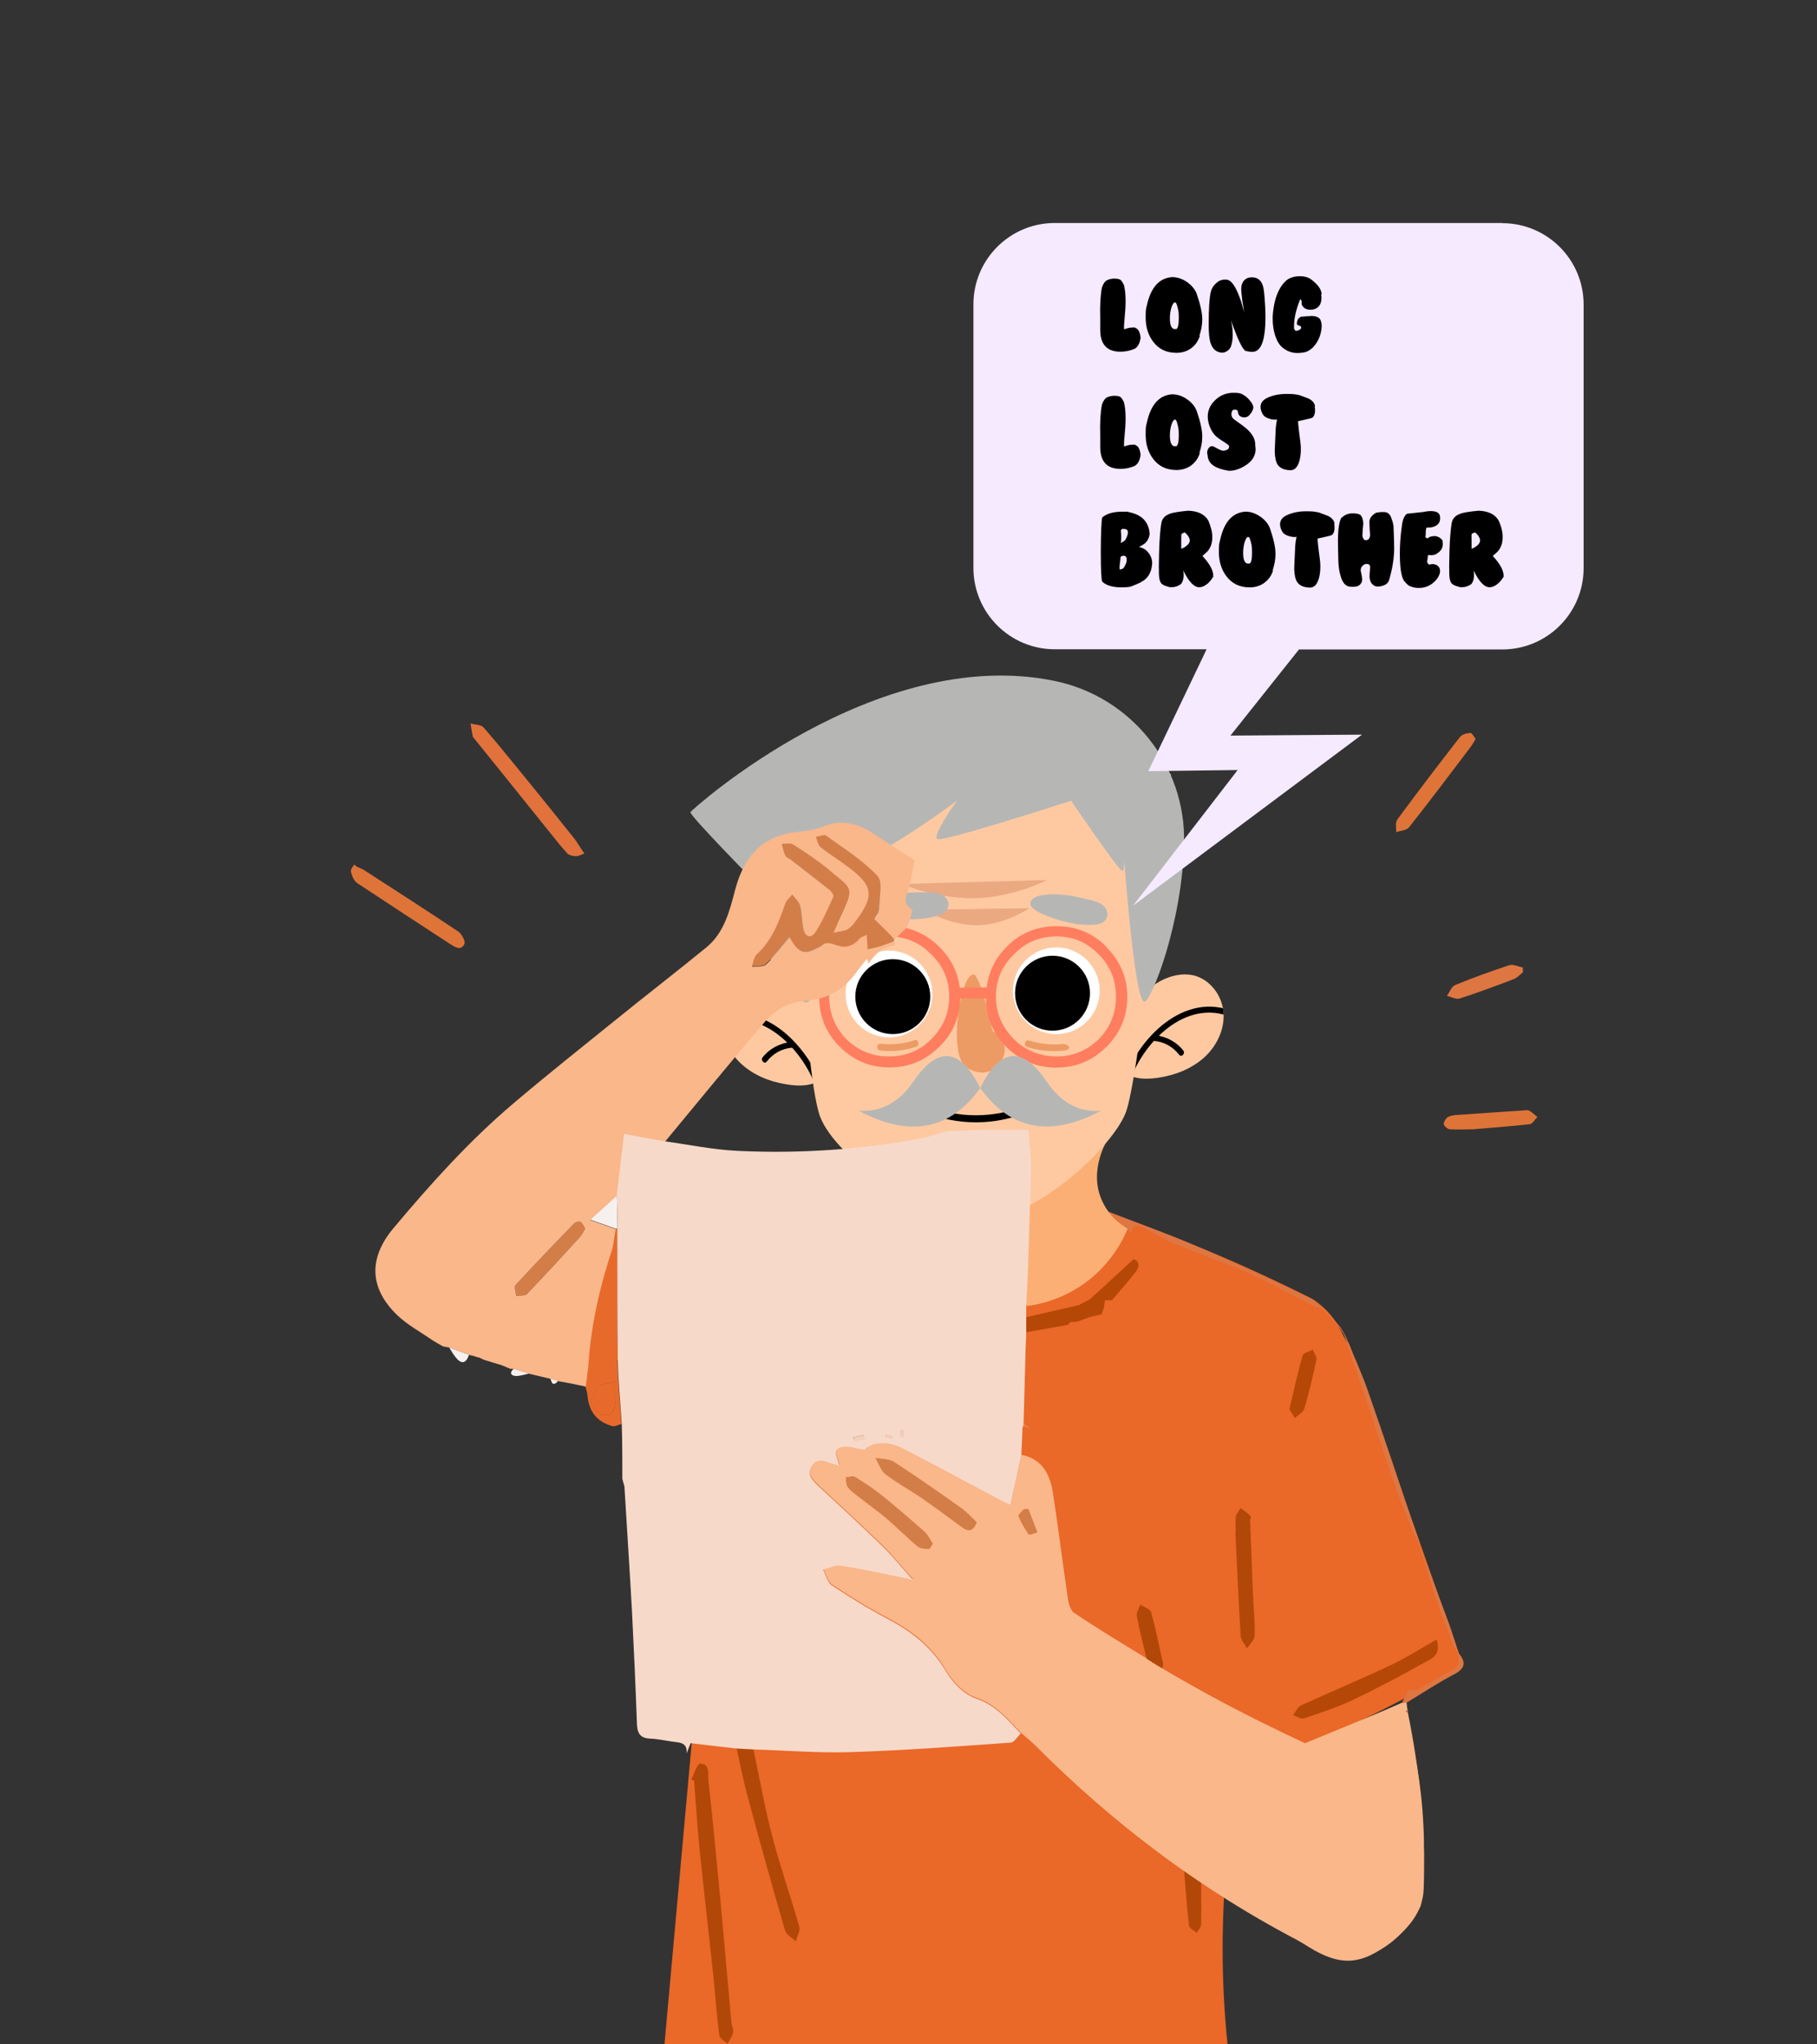 <?xml version="1.0" encoding="UTF-8"?>
<svg id="Layer_1" xmlns="http://www.w3.org/2000/svg" version="1.1" xmlns:xlink="http://www.w3.org/1999/xlink" viewBox="0 0 960 1080">
  <rect x="0" y="0" width="960" height="1080" fill="#333333" stroke="none"/>
  <!-- Generator: Adobe Illustrator 29.6.1, SVG Export Plug-In . SVG Version: 2.1.1 Build 9)  -->
  <defs>
    <style>
      .st0 {
        fill: #ea6828;
      }

      .st1 {
        fill: #fcaf74;
      }

      .st2 {
        fill: #dc692e;
      }

      .st3 {
        fill: #dea57d;
      }

      .st4 {
        opacity: .6;
      }

      .st5 {
        fill: #b54807;
      }

      .st6 {
        fill: #fff;
      }

      .st7 {
        fill: #f5eaff;
      }

      .st8 {
        fill: #fcae73;
      }

      .st9 {
        fill: none;
      }

      .st10 {
        fill: #e2a57a;
      }

      .st11 {
        clip-path: url(#clippath-1);
      }

      .st12 {
        fill: #de946c;
      }

      .st12, .st13, .st14 {
        fill-rule: evenodd;
      }

      .st15, .st13 {
        fill: #b6b7b4;
      }

      .st16 {
        isolation: isolate;
      }

      .st17 {
        fill: #fec9a1;
      }

      .st18 {
        clip-path: url(#clippath-3);
      }

      .st19 {
        fill: #d37e48;
      }

      .st20 {
        fill: #f7d9c9;
      }

      .st21 {
        fill: #de7642;
      }

      .st22 {
        fill: #e1723c;
      }

      .st23 {
        fill: #f9b78a;
      }

      .st24 {
        fill: #edd2c1;
      }

      .st25 {
        fill: #df7439;
      }

      .st26 {
        clip-path: url(#clippath-2);
      }

      .st27 {
        fill: #e86a2b;
      }

      .st28 {
        fill: #e2a578;
      }

      .st29 {
        fill: #f6f1ee;
      }

      .st30 {
        fill: #b24808;
      }

      .st31 {
        clip-path: url(#clippath);
      }

      .st32 {
        fill: #ef7e46;
      }

      .st33 {
        fill: #ed9b64;
      }

      .st14 {
        fill: #ff7e5f;
      }
    </style>
    <clipPath id="clippath">
      <path class="st9" d="M429.3,533.4c-4.3-4.3-8.9-8.5-14.2-11.5-5.4-2.9-11.7-4.4-17.7-3-8.6,2.1-14.9,10.5-15.7,19.3-.8,8.8,3.3,17.6,9.8,23.7,6.5,6,15,9.5,23.8,10.9,4.8.8,9.8,1.1,14.4-.4,4.6-1.4,8.9-4.7,10.5-9.3l-10.9-29.7h0Z"/>
    </clipPath>
    <clipPath id="clippath-1">
      <path class="st9" d="M598.8,529.8c4.3-4.3,8.9-8.5,14.2-11.5,5.4-2.9,11.7-4.4,17.7-3,8.6,2.1,14.9,10.5,15.7,19.3s-3.3,17.6-9.8,23.7c-6.5,6-15,9.5-23.8,10.9-4.8.8-9.8,1.1-14.4-.4-4.6-1.4-8.9-4.7-10.5-9.3l10.9-29.7h0Z"/>
    </clipPath>
    <clipPath id="clippath-2">
      <circle class="st9" cx="469.7" cy="525.1" r="22.9"/>
    </clipPath>
    <clipPath id="clippath-3">
      <circle class="st9" cx="558.1" cy="523.4" r="22.9"/>
    </clipPath>
  </defs>
  <path class="st0" d="M690,921.6c13.6-5.5,28.2-12.1,43.3-19.8,14.4-7.4,27.6-14.9,39.6-22.3-33.4-95.2-60.2-171.1-60.7-170.9,0,0,.2,1.1,0,1.2-.6.2-3.1-6.3-6.2-11.1-2.3-3.6-6-8.1-12.4-12.4-20.1-10.1-41.9-20.2-65.6-29.7-14.9-6-29.4-11.3-43.3-16.1-59.4,6.6-118.9,13.2-178.3,19.8-13.6,86.7-27.2,173.4-40.9,260.1-5,54.9-9.9,109.8-14.9,164.7h298.5c-3.3-29.4-4.7-65.3-.6-105.9,2.5-24.3,6.5-46.2,11.1-65.6,10.1,2.7,20.2,5.4,30.3,8h.1Z"/>
  <path class="st23" d="M647.7,1001.6c-4.3-3-8.7-6-13-9-3-2.3-6.1-4.5-9.1-6.8-12.5-9.6-25.2-18.8-37.4-28.8-16.5-13.6-32.6-27.7-48.8-41.6-7-7.2-13-15-23.6-18.5-6.3-2.1-12.4-8.4-15.9-14.4-7.4-12.6-17.8-20.8-30.3-27.4-10.3-5.4-20.2-11.5-29.9-17.9-2.4-1.6-3.2-5.5-4.7-8.4,3.1-.8,6.4-2.6,9.4-2.1,11.1,1.7,22.1,4.2,33.1,6.4,1,.2,2,.5,5,1.2-6.3-6.9-11-12.8-16.4-18.1-10.9-10.6-22.1-20.8-33.2-31.2-3.1-2.9-6.5-6-4.1-10.5,2.6-4.9,7-2.9,11-1.7,1,.3,2,.6,3.6,1.1-.2-3.8-4.4-8.7,1.7-9.9,3.5-.7,7.5.9,11.7,1.5,4-4.1,12.2-4.9,20.2-.8,18,9.3,35.9,19,53.8,28.5,1.1.6,2.3.9,3.2,1.3,1.9-8.9,3.8-17.5,5.7-26,10.9,2.2,15.1,10.4,16.6,20.1,2.9,18.8,5.2,37.7,8,56.5.4,2.6,1.6,6,3.5,7.3,12.5,8.2,25.3,15.9,38,23.7,2.6,1.8,5.3,3.5,7.9,5.3,7.3,4.3,14.5,8.6,21.8,12.7,10.3,5.7,20.7,11.3,31.1,16.8,6.3,3.3,12.7,6.6,19.2,9.5,1.8.8,4.4,1.3,6.1.6,16.3-7,32.4-14.2,48.6-21.4.9,0,1.8-.3,2.6-.4.2,1.5.4,3,.6,4.5-.4.2-.7.3-1.1.5.4,0,.8.3,1.2.4,6.3,30.8,9.5,61.8,8.4,93.2-.4,12.2-8,20.8-17,27.9-15.8,12.6-27,13.3-44,2.7-13.5-8.3-26.6-17.1-40-25.6-1.1-.7-2.4-1-3.6-1.4v.2h0ZM516,804.2c-2.6-2.4-5.1-5.4-8.2-7.5-11.7-8.3-23.4-16.5-35.4-24.3-2.6-1.7-6.5-1.5-9.8-2.2,1.7,2.9,2.8,6.7,5.3,8.6,6,4.6,12.7,8.2,19,12.5,7.3,5,14.4,10.4,21.6,15.6,3,2.2,5.6,2.3,7.5-2.7h0ZM492.8,815.5c-1.5-2.2-2.6-4.7-4.4-6.3-7.4-6.6-15-13.1-22.8-19.4-4.4-3.5-9.1-6.6-13.9-9.5-1.1-.7-3.2,0-4.8.2.3,1.6.1,3.5.9,4.8,1,1.6,2.7,2.9,4.2,4.1,5.4,4.3,11.1,8.3,16.4,12.7,5.6,4.8,10.8,10.1,16.4,14.8,1.4,1.2,3.9,1.3,5.9,1.4.5,0,1.2-1.5,2.1-2.8h0ZM702,926.4c-2.1.9-3.8,1.3-5,2.3-.5.5-.3,2.9.4,3.4,7.2,4.6,14.5,9,21.9,13.2.7.4,2.8-.9,3.6-1.9.5-.7.2-2.9-.5-3.4-6.7-4.6-13.5-9.1-20.4-13.6ZM543.4,797.3h-2.5c-1,1.3-3,2.9-2.8,3.6,1.4,3.4,3.3,6.7,5.4,9.7.3.5,2.9-.7,4.4-1.1-1.6-4.1-3.1-8.2-4.7-12.2h.2,0Z"/>
  <path class="st22" d="M308.8,450.9c-1.5.5-2.9,1.4-4.4,1.4s-3.6-.4-4.6-1.4c-3.1-3.3-5.9-6.9-8.8-10.5-13.3-16.6-26.7-33.2-40-49.7-.4-.5-1-1-1.2-1.6-.5-2.3-.8-4.6-1.2-6.9,2.4.7,5.6.6,6.9,2.1,7.7,8.8,15,18,22.4,27,8.5,10.4,16.9,20.9,25.3,31.4,1.5,1.8,2.6,3.9,5.4,8l.2.2Z"/>
  <path class="st25" d="M188.9,458c1.4.6,2.8,1.2,4,2,16.4,10.6,32.9,21.2,49.2,32.1,1.8,1.2,3.9,5.1,3.3,6.5-1.8,3.9-4.9,1.8-7.6.1-16.4-10.7-32.8-21.4-49.1-32.2-1.6-1.1-2.7-3.6-3.2-5.6s1-2.8,1.6-4.2c.6.5,1.2,1,1.8,1.4h0Z"/>
  <path class="st25" d="M779.6,390.4c-1,1.7-1.7,3-2.6,4.2-10.8,14.2-21.5,28.5-32.5,42.4-1.3,1.7-4.5,1.8-6.8,2.6,0-2.3-.6-5.2.6-6.7,10.8-14.7,21.9-29.2,33.1-43.6,1.1-1.4,3.6-2,5.5-2.1.8,0,1.8,2,2.8,3.2h0Z"/>
  <path class="st25" d="M778.3,596.6c-3.8,0-8,.2-12.1,0-1.3,0-3.3-1.7-3.4-2.8,0-1.2,1.2-3.2,2.4-3.8,1.9-.9,4.2-1,6.3-1.1,10.8-.8,21.6-1.5,32.4-2.2,1.3,0,2.8-.5,3.9,0,1.7.8,3,2.3,4.5,3.4-1.4,1.3-2.6,3.6-4.1,3.8-9.9,1.1-19.8,1.8-30.1,2.7h.2,0Z"/>
  <path class="st21" d="M597.9,651.5c-4.3-3.9-8.6-7.7-12.9-11.6,15.3,5.9,30.8,11.4,45.9,17.9,20.5,8.8,40.6,18.3,60.8,27.7,2.3,1,4,3.2,6,4.8,0,.2-.3.3-.4.5-1.1-.2-2.2-.2-3.2-.7-11.2-5.7-22.1-12-33.6-17.1-12.7-5.7-26-10.1-38.9-15.5-5.8-2.4-11.2-5.8-16.9-8.6-3-1.5-6.4-3.3-6.7,2.6h0Z"/>
  <path class="st21" d="M804.7,513.6c-1.6,1.2-3,2.9-4.8,3.6-9.5,3.6-19,7.2-28.7,10.3-1.9.6-4.5-.9-6.7-1.4,1.4-2,2.4-4.9,4.3-5.7,9.4-3.9,18.9-7.3,28.6-10.5,2-.7,4.8.8,7.2,1.2v2.4h.1Z"/>
  <path class="st21" d="M710.5,704.9c4,9.7,8.5,19.3,12,29.2,9.1,25.9,17.7,52,26.5,78.1.4,1.2.5,2.5.8,3.8l-.3.2c-3.8-9.4-8-18.8-11.4-28.3-5.3-14.9-10-29.9-15.1-44.9-4.2-12.6-8.5-25.2-12.8-37.9l.3-.2h0Z"/>
  <path class="st21" d="M749.8,816c5.2,13.7,10.4,27.3,15.5,41,2,5.4,3.6,11,5.5,16.5,0,0-.4.2-.3.2-1-1.8-2.3-3.6-3-5.5-2.8-7.2-5.6-14.3-8.1-21.6-3.4-10.1-6.6-20.2-9.8-30.4l.3-.2h-.1Z"/>
  <path class="st21" d="M743.2,899.4c-.9,0-1.8.3-2.6.4,1.2-2.4,2.5-4.9,3.5-7,2-.2,4.2.2,5.7-.6,5.5-2.9,10.6-6.5,16.2-9.2,4.3-2.1,5.4-5,4.4-9.3l.4-.2c3.9,4.7,3.3,8-2.5,11-8.6,4.5-16.7,9.9-25,14.9h-.1Z"/>
  <path class="st29" d="M237.3,711.8c3.5,1.3,7,2.6,10.5,3.9-1.6,4.7-4,5.2-7.1,1.3-1.3-1.6-2.3-3.4-3.4-5.2Z"/>
  <path class="st21" d="M700.1,691.8c2.6,3,5.3,6.1,7.9,9.1l-.4.3c-2.6-3-5.3-6-7.9-9l.3-.4h.1Z"/>
  <path class="st29" d="M271.4,723.1c2.7.8,5.5,1.7,8.2,2.5-2.3.5-4.6,1.3-6.9,1.3s-4-1.4-1.3-3.8h0Z"/>
  <path class="st29" d="M228.1,707.8c1.9,1.1,3.8,2.3,5.8,3.4-1.9-1.1-3.8-2.3-5.8-3.4Z"/>
  <path class="st29" d="M290.9,728.3c1.3.4,2.7.8,4,1.2-2.2,2.6-3.4,1.9-4-1.2Z"/>
  <path class="st29" d="M328.8,780.8c.4,1.3.8,2.7,1.1,4-.4-1.3-.8-2.7-1.1-4Z"/>
  <path class="st21" d="M708,700.9c.8,1.3,1.7,2.7,2.5,4l-.3.2c-.9-1.3-1.7-2.6-2.6-4l.4-.3h0Z"/>
  <path class="st29" d="M264.7,721.1c1.5.6,3,1.2,4.6,1.9-1.5-.6-3-1.2-4.6-1.9Z"/>
  <path class="st29" d="M252.9,717.1c.9.4,1.7.8,2.6,1.2-.9-.4-1.7-.8-2.6-1.2Z"/>
  <path class="st21" d="M697.7,690.2c.8.5,1.6,1.1,2.3,1.6l-.3.4c-.8-.5-1.6-1-2.4-1.5,0-.2.3-.4.4-.5Z"/>
  <path class="st21" d="M743.9,904.7c-.4,0-.8-.3-1.2-.4.4-.2.7-.3,1.1-.5.2.3.2.5,0,.8h.1Z"/>
  <path class="st29" d="M250.6,716.3c.3,0,.7.3,1,.4-.4,0-.7-.2-1-.4Z"/>
  <path class="st3" d="M450.3,732.5h-9.1c-3.1.4-6.1.8-9.2,1.2h-2.6c-1.3,0-2.6,0-3.9.2h-37.9c-13.2-.9-26.4-1.8-39.5-2.6-2.8-.2-5.9-.6-4.6-4.2.6-1.7,3.8-3.5,5.7-3.5,21.7.7,43.3,3,65,2.6,23.5-.5,46.9-3.4,70.3-5.2,1.7,0,3.5-.2,5.2-.2.8,7.3,6.7,4.4,10.7,5.3-13.1,1.8-26.2,3.5-39.3,5.3-3.5.4-7.1.8-10.6,1.2h-.2Z"/>
  <path class="st10" d="M387.5,691.1c-9.7-1-20.3-2.1-30.8-3.3-1.5-.2-3.3-.4-4.3-1.3-1.2-1.1-1.7-3.1-2.5-4.6,1.4-.7,2.8-2.1,4.2-2,7.1.4,14.3.8,21.3,1.8,22,3.1,43.7-.6,65.4-3.4,9-1.2,17.9-3.2,26.9-4.3,1.8-.2,3.9,1.5,5.9,2.3-1.3,1.5-2.5,4.2-4.1,4.5-13.2,2.6-26.3,5.2-39.6,6.9-13.8,1.7-27.6,2.3-42.4,3.5h0Z"/>
  <path class="st28" d="M434.3,700.9c16.5-2,33-4.2,49.6-5.8,11.2-1.1,22.5-1.4,33.7-1.5,1.5,0,3.1,2.6,4.7,3.9-1.6,1.2-3.1,3.3-4.8,3.5-24.5,2.3-49,4.6-73.6,6.4-7.8.6-15.7.4-23.4,0-2.2-.2-4.3-2.7-6.5-4.1,2.2-1.1,4.3-3,6.6-3.3,4.5-.5,9.1-.2,13.7-.2,0,.4,0,.8.1,1.2h-.1Z"/>
  <path class="st30" d="M398,923.8c3.3,15.4,6,31,10,46.2,4.2,16.1,9.7,31.8,14.3,47.8.6,2.2-1.2,5.2-1.8,7.8-1.9-1.9-5-3.4-5.7-5.7-6.8-23.3-13.3-46.7-19.6-70.1-2.4-8.8-4.1-17.7-6.1-26.5,3,.2,6,.3,9,.5h0Z"/>
  <path class="st10" d="M394.9,669.1c-15.3-1.6-30.6-3.2-45.8-4.8-.8,0-1.9-.2-2.4-.8-1.6-1.6-3.1-3.4-4.6-5.1,2.1-.9,4.3-2.8,6.3-2.6,10.1.9,20.1,2.7,30.3,3.5,10.4.8,20.8.7,31.2,1.4,1.7,0,3.3,1.9,5,2.9-1.4,1.4-2.7,3.9-4.3,4.1-5.2.5-10.4.2-15.6.2v1.2h-.1Z"/>
  <path class="st20" d="M387.6,733.8h32.7c-.4,4.3-.9,8.6-1.3,12.8h0c-.4.9-.7,1.8-1.1,2.6,2.5.9,5.1,1.7,7.6,2.6.2,1.4.4,2.9.5,4.3.7-.3,1.3-.6,2-1-.8-1.1-1.7-2.2-2.5-3.3-.5-1.2-.9-2.4-1.6-4.2,2.2.6,3.8,1,5.5,1.5v-11.7h0c.4,4.2,1.3,8.4,1.2,12.6,0,4.6,0,8.7,7.1,9.1-18.2,6.7-32.1-2-33-19.7-.3-5-2.7-5.5-6.3-4-5.1,2.1-10,4.5-15,6.9-.5-.4-1-.8-1.6-1.3,1.9-2.5,3.8-4.9,5.7-7.4h0v.2Z"/>
  <path class="st10" d="M371.2,708.1c-8.2-.6-16.4-1-24.6-2-1.7-.2-3.2-2.5-4.7-3.9,1.7-1.3,3.3-3.6,4.9-3.6,6.7,0,13.4,1.1,20,1.4,6,.3,12,0,18,0s3.8-.6,5.1,0c1.3.8,2.5,2.8,2.7,4.4,0,.9-2,2.8-3.2,2.9-6.1.3-12.2,0-18.2,0v.5h0v.3Z"/>
  <path class="st3" d="M476.7,750.4c-.7-4.8.5-7.5,6.3-7.9,10.5-.7,20.9-2.4,31.3-3.7,1.3,0,2.6.3,3.8.4,2.2,3.5,1.1,6.1-2.6,6.9-4.8,1.1-9.7,1.5-14.6,2.1-4.9.7-9.8,1.2-14.7,2-.5,0-.8,1.9-.6,1.3-2.9-.3-5.4-.6-7.9-.9-.4,0-.7,0-1.1-.2h.1Z"/>
  <path class="st20" d="M450.3,732.5c3.5-.4,7.1-.8,10.6-1.2,8.2,2.7,11,15,3.8,23.9,0-4.9.2-9.9-.1-14.8-.1-1.8-1.5-3.5-2.3-5.2-.9,1.8-2.5,3.5-2.7,5.4-.4,3.4.6,7.2-.4,10.3-.7,2.3-3.8,3.9-5.8,5.8-1-1.8-2.8-3.6-2.9-5.4-.4-6.3-.2-12.6-.2-18.9h0Z"/>
  <path class="st19" d="M544.8,613.6c8.5-2.3,16.9-4.7,25.4-6.7,2-.5,4.4.5,6.7.9-1,1.8-1.6,4.4-3.2,5.3-8.9,5.4-18.6,7.8-29,8.1v-7.6h0Z"/>
  <path class="st10" d="M511.5,666.6c4.4,1.3,10.6-1.9,10.4,4.7-.2,5.8-6,3-9.5,3.6-5.3.8-10.7,1.5-16,1.8-1.7,0-3.5-1.2-5.3-1.8,1.1-1.7,2-4.6,3.5-5,5.8-1.5,11.8-2.3,16.9-3.2h0Z"/>
  <path class="st28" d="M500.3,726c-4-.9-9.8,2-10.7-5.3,7-1.2,14-2.8,21.1-3.5,2-.2,4.2,1.7,6.3,2.7-1.6,1.6-2.8,3.9-4.7,4.7-2.5,1-5.5.9-8.2,1.3h-3.8Z"/>
  <path class="st24" d="M518.2,739.1c-1.3,0-2.5-.3-3.8-.4,0-8.8,4.4-14.5,10.9-14.1,1.6,0,3.1,1.4,4.6,2.2-1.3,1.1-2.5,2.2-3.9,3.1-.8.6-1.8,1-2.5,2.4,2.6-.4,5.3-.8,7.9-1.3h0c-.4.5-.7,1.5-1.1,1.5-5.4.9-7.4,4.1-7.2,9.4,0,1.6-1,3.2-2,6.4v-16.5c-1.5,3.6-2.2,5.4-2.9,7.2h0Z"/>
  <path class="st29" d="M326.1,649h-1.1c-4-1.4-7.9-2.8-13.5-4.8,5.6-5.1,10-9,14.4-13,.1,3.6.3,7.2.3,10.8s0,4.7-.1,7h0Z"/>
  <path class="st20" d="M432,733.9c3.1-.4,6.1-.8,9.2-1.2-.4,8.2-.9,16.4-1.3,24.6h0c-.2-7.4-.3-14.8-.5-22.2h-2.7v21.8h-2.5c-.8-7.7-1.5-15.4-2.3-23.2h0v.2Z"/>
  <path class="st20" d="M446.4,732.6h2.7v24.6h-2.3c-.1-8.2-.3-16.5-.4-24.7h0Z"/>
  <path class="st24" d="M531.4,731.1c.2-2.7.5-5.3.7-7.8,4.1,4,4.1,4.4-.7,7.8h0Z"/>
  <path class="st24" d="M456.8,760.4c-1.8.2-3.7.4-5.5.7-.1-.6-.2-1.2-.3-1.7,1.8-.4,3.6-.8,5.4-1.2.2.8.3,1.5.5,2.3h-.1Z"/>
  <path class="st24" d="M475.7,759.2c.1-1.2.3-2.4.4-3.6h1.1v3.6h-1.5Z"/>
  <path class="st24" d="M471.3,759.8c-1.2-.3-2.4-.6-3.5-.9.1-.4.2-.8.3-1.2,1.2.4,2.3.8,3.5,1.2l-.3.9Z"/>
  <path class="st24" d="M425.6,733.9c1.3,0,2.6,0,3.9-.2v3.9h0c-1.3-1.2-2.6-2.5-3.9-3.7Z"/>
  <path class="st32" d="M540.8,752c1.2.9,2.5,1.8,3.7,2.7-1.3-.4-2.6-.9-3.9-1.3,0-.5,0-.9.2-1.4Z"/>
  <path class="st24" d="M476.7,750.4c.4,0,.7.2,1.1.2-.2.5-.3,1.1-.5,1.6-.2-.6-.4-1.2-.6-1.8Z"/>
  <path class="st24" d="M439.9,757.3c-.1.2-.2.4-.3.5,0-.2.2-.4.3-.6h0Z"/>
  <path class="st3" d="M502.6,725.9h1.3-1.3Z"/>
  <path class="st8" d="M540.2,754.5v1.6-1.6Z"/>
  <path class="st27" d="M326.4,718.7c-.4-23.2-.2-46.5-.3-69.7h-1.1c-.5,3.3-1.1,6.6-1.6,9.9-6.9,20.5-11.7,41.3-12.9,62.9-.4,3.5-.9,6.9-1.3,10.4.4,1.7,1.1,3.3,1.2,5,.7,8.5,5,13.9,13.1,16.2h1.3c1.2-.4,2.4-.7,3.5-1.1-.7-11.2-1.9-22.5-2.1-33.7h.2,0ZM319.3,747.6c-2.6-.3-6.3-3.6-6.9-6.2-.6-2.6,1.6-6.4,3.7-8.6,1.6-1.7,4.9-1.8,8.8-3,0,3.9-.2,7.1,0,10.3.4,4.4-1.4,8-5.7,7.5h.1Z"/>
  <path class="st30" d="M365.3,939.9c1.5-2.9,3.1-8.2,4.6-8.2,5.5,0,4,5.6,4.4,9,2.4,21.9,4.5,43.9,6.6,65.9,1.9,20.5,3.6,41,5.5,61.5.2,1.9,1.2,3.9.9,5.7-.4,2.1-1.9,3.9-3,5.9-1.5-1.5-4.1-2.9-4.3-4.6-1.3-9.7-1.9-19.4-2.9-29.1-2.4-23-5.1-46-7.5-69-1.2-12.1-1.9-24.2-2.9-36.3-.5-.2-1-.5-1.5-.7h0Z"/>
  <path class="st30" d="M625.5,985.8c3,2.3,6.1,4.5,9.1,6.8,0,8,.2,16,0,24,0,1.5-1.5,3-2.3,4.5-1.4-1.3-3.9-2.4-4.1-3.8-1.2-10.4-1.9-20.9-2.8-31.4h0Z"/>
  <path class="st19" d="M516,804.2c-1.9,4.9-4.5,4.8-7.5,2.7-7.2-5.2-14.3-10.6-21.6-15.6-6.2-4.3-13-7.9-19-12.5-2.5-1.9-3.6-5.7-5.3-8.6,3.3.7,7.2.5,9.8,2.2,12,7.8,23.7,16,35.4,24.3,3.1,2.2,5.6,5.1,8.2,7.5h0Z"/>
  <path class="st19" d="M492.8,815.5c-.9,1.3-1.6,2.8-2.1,2.8-2-.2-4.5-.3-5.9-1.4-5.6-4.7-10.8-10-16.4-14.8-5.3-4.5-10.9-8.5-16.4-12.7-1.5-1.2-3.2-2.4-4.2-4.1-.8-1.3-.6-3.2-.9-4.8,1.6,0,3.6-.9,4.8-.2,4.8,2.9,9.5,6,13.9,9.5,7.8,6.3,15.3,12.8,22.8,19.4,1.8,1.6,2.9,4.1,4.4,6.3h0Z"/>
  <path class="st30" d="M605.8,876.3c-1.8-7.6-3.8-15.1-5.2-22.7-.3-1.8,1.2-3.9,1.9-5.9,2,1.3,5.2,2.3,5.7,4,2.5,9.1,4.4,18.4,6.4,27.7,0,.6-.5,1.5-.8,2.2-2.6-1.8-5.3-3.5-7.9-5.3h-.1Z"/>
  <path class="st19" d="M702,926.4c6.9,4.5,13.7,9,20.4,13.6.7.5,1,2.7.5,3.4-.8,1-2.9,2.3-3.6,1.9-7.4-4.2-14.7-8.6-21.9-13.2-.6-.4-.9-2.9-.4-3.4,1.1-1,2.9-1.4,5-2.3Z"/>
  <path class="st19" d="M543.4,797.3c1.6,4.1,3.1,8.2,4.7,12.2-1.5.4-4.1,1.5-4.4,1.1-2.1-3-4-6.3-5.4-9.7-.3-.7,1.8-2.3,2.8-3.5h2.5-.2,0Z"/>
  <path class="st20" d="M323.5,753.5h1.3-1.3Z"/>
  <path class="st5" d="M759,866.1c2.8,8.5-3,10.3-6.6,12.3-12.5,7-25.1,13.7-38,19.8-8.2,3.9-16.9,6.7-25.5,9.6-1.5.5-3.8-1.1-5.7-1.7,1.4-1.8,2.4-4.4,4.3-5.2,15.5-7.1,31.3-13.7,46.8-21,8.3-3.9,16.1-8.9,24.8-13.8h0Z"/>
  <path class="st30" d="M652.9,809.2c0-2.2-.3-5.1,0-7.9.3-1.6,1.7-3.1,2.6-4.6,1.6,1.2,3.3,2.3,4.7,3.7s.3,1.7.3,2.5c.5,12.4.9,24.7,1.4,37.1.3,8,1.2,16,1,24,0,2.3-2.6,4.5-4,6.8-1.2-2.2-3.3-4.3-3.4-6.5-1.1-18.2-1.9-36.4-2.8-55.1h.2Z"/>
  <path class="st5" d="M681.3,744.3c2.4-10.3,4.4-19.3,6.9-28.2.4-1.4,3.5-2.1,5.4-3.1.7,1.8,2.3,3.8,1.9,5.4-1.8,8.7-3.9,17.3-6.4,25.8-.6,2-3.3,3.3-5,4.9-1.1-1.8-2.2-3.7-2.9-4.8h0Z"/>
  <path class="st30" d="M570.5,689.2c1.7-.9,3.5-1.8,5.2-2.6h0c-1.7,1-3.5,1.8-5.2,2.7h0Z"/>
  <path class="st2" d="M565.4,708.9c.4.9.9,1.8,1.3,2.6-.4-.9-.9-1.8-1.3-2.6Z"/>
  <path class="st2" d="M564.1,702.3v3.9-3.9Z"/>
  <path class="st2" d="M566.7,712.8c.9.9,1.7,1.8,2.6,2.6-.9-.9-1.7-1.8-2.6-2.6Z"/>
  <path class="st20" d="M425.6,733.9c1.3,1.2,2.6,2.5,3.9,3.7v11.7c-1.8-.5-3.3-.9-5.5-1.5.7,1.8,1.1,3,1.6,4.2h0c-2.5-.9-5.1-1.7-7.6-2.6.4-.9.7-1.8,1.1-2.6.2,0,.4.2.6.3-.2,0-.4-.2-.5-.3.4-4.3.9-8.6,1.3-12.8h5.2-.1Z"/>
  <path class="st20" d="M425.5,752c.8,1.1,1.7,2.2,2.5,3.3-.7.3-1.3.6-2,1-.2-1.4-.4-2.9-.5-4.3h0Z"/>
  <path class="st27" d="M324.9,729.8c0,3.9-.2,7.1,0,10.3.4,4.4-1.4,8-5.7,7.5-2.6-.3-6.3-3.6-6.9-6.2-.6-2.6,1.6-6.4,3.7-8.6,1.6-1.7,4.9-1.8,8.8-3h.1Z"/>
  <g>
    <path class="st5" d="M542.2,695.8v8c7.3-1.3,14.6-2.6,22-3.9.4-.5.8-.9,1.3-1.4,1.8-3.1,3.5-6.1,5.3-9.2h0c-9.4,2.1-18.9,4.3-28.3,6.5h-.3Z"/>
    <path class="st5" d="M599,665.1c-8.1,7.5-15.7,14.5-23.3,21.4h0c-1.7,1-3.5,1.8-5.2,2.7-1.8,3.1-3.5,6.1-5.3,9.2,1.3,0,2.7,0,4-.2,2.2-.8,4.3-1.6,6.5-2.4,2.1-.5,4.3-1,6.4-1.5.4-1.3.8-2.6,1.2-3.8.2-1.2.3-2.4.5-3.6h3.7c4.1-4.9,8.4-9.7,12.4-14.8,2.5-3.2,2-6-1-6.9h0Z"/>
  </g>
  <path class="st24" d="M419,746.8c.2,0,.4.2.5.3-.2,0-.4-.2-.6-.3h.1Z"/>
  <path class="st23" d="M740.6,899.8c4.1,13.1,8,29.1,10.1,47.7,2.6,23.2,1.8,43.4,0,59.2-1.7,3.4-12.3,23.7-33.3,27.5-5,.9-9.7.7-13.6,0-5.8-2.8-11.5-5.6-17.3-8.7-59.8-31.2-108.3-70.7-147.4-111.5-.8-.8-3.7-4.6-8.7-8.7-4.1-3.4-8-5.7-11.1-7.4,16.1-15.3,32.2-30.5,48.3-45.8,21.6,14.6,45.8,29.5,72.4,44,17,9.2,33.6,17.4,49.5,24.8,17.1-7,34.1-14.1,51.2-21.1h-.1Z"/>
  <path class="st1" d="M236,701.9"/>
  <path class="st1" d="M123.4,653.3"/>
  <path class="st1" d="M585.9,600.8c-.8,1.2-11,17.1-3.7,33.4,3.8,8.6,10.6,13.1,13.6,14.9-2.3,5.6-8.5,18.3-22.3,28.5-12.5,9.1-24.9,11.6-31,12.4-7.4-28.9-14.9-57.8-22.3-86.7,21.9-.8,43.8-1.7,65.6-2.5h.1Z"/>
  <path class="st19" d="M309.3,649c-1.1,1.7-1.8,3.4-3,4.6-9.2,10.1-18.4,20.1-27.9,30-1.1,1.1-3.8.7-5.7,1-.1-2-1.2-4.7-.3-5.7,10.1-11,20.5-21.8,30.9-32.5.7-.8,2.7-1.3,3.4-.9,1.1.7,1.7,2.3,2.5,3.6h.1Z"/>
  <path class="st10" d="M405.4,645c-20.5-2.4-39.6-4.5-58.7-7-2.2-.3-4-3.1-6-4.8,2.3-.9,4.6-2.8,6.8-2.6,11.4,1,22.8,2.7,34.2,4,23.5,2.7,46.8,1.4,69.9-3.4,19.5-4.1,39-8.2,58.5-11.9,5.1-1,10.4-.7,15.6-.5,1.4,0,2.8,2,4.2,3-1.3,1.2-2.4,3.3-3.9,3.5-6,1-12.1,1.1-18,2.3-17.9,3.4-35.6,7.5-53.5,10.6-16.6,2.8-33.4,4.7-49.1,6.9h0Z"/>
  <g>
    <g>
      <g>
        <g class="st31">
          <g>
            <path class="st17" d="M429.3,533.4c-4.3-4.3-8.9-8.5-14.2-11.5-5.4-2.9-11.7-4.4-17.7-3-8.6,2.1-14.9,10.5-15.7,19.3-.8,8.8,3.3,17.6,9.8,23.7,6.5,6,15,9.5,23.8,10.9,4.8.8,9.8,1.1,14.4-.4,4.6-1.4,8.9-4.7,10.5-9.3"/>
            <path d="M433.5,571.8c-9.8-24.1-36-47.3-62.6-30.9-1.7,1-.1,3.7,1.6,2.7,24.7-15.2,49,6.7,58,29,.7,1.8,3.8,1,3-.8h0Z"/>
            <path d="M418.4,550.4c-6.2.6-11.7,3.4-15.5,8.2-1.2,1.6,1,3.8,2.2,2.2,3.3-4.2,8-6.9,13.3-7.3,2-.2,2-3.3,0-3.1h0Z"/>
          </g>
        </g>
        <g class="st11">
          <g>
            <path class="st17" d="M598.8,529.8c4.3-4.3,8.9-8.5,14.2-11.5,5.4-2.9,11.7-4.4,17.7-3,8.6,2.1,14.9,10.5,15.7,19.3s-3.3,17.6-9.8,23.7c-6.5,6-15,9.5-23.8,10.9-4.8.8-9.8,1.1-14.4-.4-4.6-1.4-8.9-4.7-10.5-9.3"/>
            <path d="M594.7,568.2c9.8-24.1,36-47.3,62.6-30.9,1.7,1,0,3.7-1.6,2.7-24.7-15.2-49,6.7-58,29-.7,1.8-3.8,1-3-.8h0Z"/>
            <path d="M609.7,546.8c6.2.6,11.7,3.4,15.5,8.2,1.2,1.6-1,3.8-2.2,2.2-3.3-4.2-8-6.9-13.3-7.3-2-.2-2-3.3,0-3.1h0Z"/>
          </g>
        </g>
        <path class="st17" d="M618.7,409l-100.5-5.4-100.5,5.4s6.5,156.9,15.6,180.9c8.6,22.6,56.2,54.5,84.9,54.5s71-39.3,77-57.8c7.7-23.8,23.5-177.5,23.5-177.5h0Z"/>
        <path class="st33" d="M514.4,514.8c3.7.4,10.1,30,10.1,30,0,0,7.7,3.5,6.2,11.4-1.5,8-10.1,14.2-20.1,7.6-10-6.6-3.2-49.8,3.9-49h0Z"/>
        <path class="st15" d="M425,529.2c-1.1-.8-14-9.2-14-9.2-3.7-6.7-5.5-24.9-5.5-24.9,0,0-22.6-3.8-21.6-6.8,1-2.9,16.7-20.6,16.7-20.6,0,0-36.8-37.3-35.8-38.7,1-1.5,97.8-88.7,192.3-69.3,40.5,8.3,69.4,44.3,68.5,85.6-.9,42.4-17.3,83.5-20.9,83.9-5.9.6-12-92-12-92,0,0,2.9,24.7,0,22.8-2.9-1.9-26.8-37-26.8-37,0,0-67.9,22.1-70.7,20.2-2.8-1.9,10.4-20.2,10.4-20.2,0,0-47,35-55,31.2-8.1-3.8-10.2-19.8-10.2-19.8,0,0-5.4,102.1-15.3,94.8h-.1Z"/>
        <path class="st33" d="M542.7,553.1c6.1,2,12.4,2.6,18.8,2s2.3-3.9,0-3.6c-6.1.6-12,0-17.8-1.8-2.2-.7-3.2,2.8-1,3.5h0Z"/>
        <path class="st33" d="M483,549.6c-5.8,1.9-11.7,2.5-17.8,1.8-2.3-.2-2.3,3.4,0,3.6,6.4.7,12.7,0,18.8-2,2.2-.7,1.3-4.2-1-3.5h0Z"/>
        <path d="M488.1,587.5c17.9,7.2,37.1,7.2,55.1,0,2.1-.9,1.2-4.4-1-3.5-17.4,6.9-35.8,6.9-53.1,0-2.2-.9-3.1,2.6-1,3.5h0Z"/>
      </g>
      <g>
        <circle class="st6" cx="469.7" cy="525.1" r="22.9"/>
        <g class="st26">
          <circle cx="471.7" cy="526.5" r="19.8"/>
        </g>
      </g>
      <g>
        <circle class="st6" cx="558.1" cy="523.4" r="22.9"/>
        <g class="st18">
          <circle cx="556.1" cy="524.7" r="19.8"/>
        </g>
      </g>
      <path class="st14" d="M584.6,500.2c-7.2-7.3-16-10.9-26.4-10.9s-19.2,3.6-26.4,10.9c-6,6.1-9.5,13.3-10.5,21.4l-14.2.2c-1-8.2-4.6-15.4-10.8-21.6-7.4-7.3-16.2-10.9-26.4-10.9s-19,3.6-26.2,10.9c-7.3,7.4-10.9,16.2-10.9,26.4s3.6,19.2,10.9,26.4c7.3,7.3,16,10.9,26.2,10.9s19-3.6,26.4-10.9c7.2-7,10.8-15.6,11-25.5h13.6c.2,10,3.8,18.5,10.8,25.6,7.3,7.2,16.1,10.9,26.4,10.9s19.2-3.7,26.4-10.9c7.4-7.3,11.1-16.1,11.1-26.4s-3.7-19-11.1-26.4M492,549c-6.1,6.1-13.5,9.1-22.3,9.1s-16.2-3-22.5-9.1c-6.1-6.3-9.1-13.9-9.1-22.5s3-16.3,9.1-22.3c6.3-6.3,13.9-9.5,22.5-9.5s16.3,3.2,22.3,9.5c6.3,6.1,9.5,13.5,9.5,22.3s-3.2,16.2-9.5,22.5M580.5,549c-6.3,6.1-13.8,9.1-22.3,9.1s-16.4-3.1-22.5-9.1c-6.3-6.4-9.5-13.9-9.5-22.5s3.2-16.3,9.5-22.3c6.1-6.4,13.6-9.5,22.5-9.5s16,3.1,22.3,9.5c6.1,6.1,9.1,13.5,9.1,22.3s-3,16.2-9.1,22.5"/>
      <path class="st13" d="M517.9,574.8c-15.9,22.2-37.3,26.3-64.2,12,11.5.8,21.1-4.2,28.7-15.2,13-19.3,24.8-18.2,35.5,3.2,10.4-21.4,22.2-22.5,35.3-3.2,7.5,11,17,16.1,28.5,15.2-26.6,14.2-47.9,10.2-63.8-12"/>
      <g class="st4">
        <path class="st12" d="M476.5,467l76.8-2.1s-18.6,9.6-39.3,9.6-37.5-7.5-37.5-7.5"/>
        <path class="st12" d="M488.4,480.6l55.4-.8s-13.6,9.3-28.6,9c-14.9-.4-26.9-8.2-26.9-8.2"/>
      </g>
    </g>
    <path class="st15" d="M563.7,472.9c-4.1-.5-8.2-.7-12.4-.1-1.8.2-3.7.7-5.2,1.7-5.9,4.4,4.8,8.5,8,9.7,7.7,2.9,16.5,5.1,25.1,4.2,6.6-.7,7.9-7.2,2.9-10.6-2-1.4-4.5-2-7-2.6-3.8-.9-7.6-1.8-11.5-2.3h.1Z"/>
    <path class="st15" d="M477.8,471.8c-4.1.4-8.2,1.1-12.1,2.6-1.7.6-3.5,1.5-4.7,2.8-4.8,5.6,6.6,7.3,10,7.7,8.2,1.1,17.2,1.3,25.4-1.5,6.3-2.1,6.1-8.8.5-11-2.3-.9-4.9-1-7.4-1-3.9,0-7.8,0-11.7.3h0Z"/>
  </g>
  <g>
    <path class="st23" d="M479.3,471.7c2-5.5,2.7-11.5,3.9-17.2-8.3-5.4-16.7-10.8-25-16.2-7.3-3.6-14.6-5.1-22.6-1.9-4.2,1.7-8.8,2.6-13.3,3-19.2,1.6-29.2,12.8-33.9,30.7-2.9,11-5.7,22.6-15.2,30.4-15.8,12.9-32,25.4-47.8,38.2-18.1,14.6-36.2,29-53.9,44-23.4,19.8-43.9,42.6-63.6,66.1-13.1,15.6-13,31.5,1.9,45.9,5.4,5.2,12.3,8.9,18.5,13.2,1.9,1.1,3.8,2.3,5.8,3.4,1.1.2,2.3.4,3.4.6,3.5,1.3,7,2.6,10.5,3.9,1,.2,1.9.5,2.9.7.3,0,.7.3,1,.4.4,0,.9.2,1.3.3.9.4,1.7.8,2.6,1.2,3.1.9,6.1,1.9,9.2,2.8,1.5.6,3,1.2,4.6,1.9.7,0,1.4,0,2.1.2,2.7.8,5.5,1.7,8.2,2.5,3.8.9,7.6,1.8,11.3,2.7,1.3.4,2.7.8,4,1.2,1.7.3,3.4.6,5.1.9,3.1.6,6.1,1.3,9.2,1.9.4-3.5.9-6.9,1.3-10.4,1.3-21.6,6.1-42.5,12.9-62.9.5-3.3,1.1-6.6,1.6-9.9-4-1.4-7.9-2.8-13.5-4.8,5.6-5.1,10-9,14.4-13,1.2-10.6,2.5-21.2,3.8-32.2,7.4,1.4,14.4,2.7,21.3,3.9,17.6-21.2,35-42.6,52.9-63.5,5.6-6.5,12.9-10.5,22.1-11.1,10.7-.7,19.4-5.8,25.8-14.5,1.9-2.5,3.9-5,5.9-7.6.3.9.6,1.7.9,2.6,3.1-5,7.7-9,13.8-9.6v-2c-2.4.9-4.8,1.8-7.2,2.6-2.3.7-4.6,1.2-6.9,1.7-.1-2.3-.3-4.6-.5-7.9-1.1.6-2.9.9-3.9,2-4,4.8-8.6,5.2-14.1,3-1.3-.5-3.5-.6-4.6.1-10,6.2-13.1,5.5-18.2-3.8-4,4.6-7.8,9.8-12.4,14.2-1.5,1.5-4.9,1-7.5,1.4.9-2.2,1.1-5.1,2.7-6.5,8.1-7.4,11.6-17.1,15.1-27,.6-1.7,2.4-3,3.6-4.5,1.4,1.9,3.5,3.7,4.1,5.8,1,3.9.9,8.2,1.7,12.2,1,4.7,4.2,5.4,6.6,1.6,3.7-5.8,6.4-12.2,9.3-18.5.3-.7-.9-2.6-1.8-3.4-6.8-5.4-13.7-10.7-20.5-16-1-.8-2.6-1.3-3.1-2.3-.9-1.9-1.3-4.1-1.9-6.2,2,0,4.5-.6,6,.3,6.2,4,12.4,8,18.1,12.7,14,11.8,14.8,8.9,5.8,28.4-.5,1.2-1,2.4-2.4,5.5,3.5-.8,5.7-.8,7.4-1.8,1.8-1.1,3.2-2.9,4.5-4.7,9.6-12.9,8.9-18.2-3.8-27.8-5-3.8-10.3-7.1-15.2-11-1.3-1.1-1.6-3.5-2.3-5.3,1.8-.3,4.3-1.4,5.3-.7,9.4,6.8,19.5,13.1,27.3,21.4,3,3.2.9,11.4.7,17.3,0,2-1.7,3.9-2.4,5.4,3.7,3.7,7.1,7.1,10.4,10.5,2.2-2.1,4.4-4.1,6.6-6.2,1.2-3,2.2-6.2,2.9-9.5-3.4-1.7-4.4-4.4-2.9-8.7h.1ZM306.3,653.6c-9.2,10.1-18.4,20.1-27.9,30-1.1,1.1-3.8.7-5.7,1-.1-2-1.2-4.7-.3-5.7,10.1-11,20.5-21.8,30.9-32.5.7-.8,2.7-1.3,3.4-.9,1.1.7,1.7,2.3,2.5,3.6-1.1,1.7-1.8,3.4-3,4.6h.1Z"/>
    <path class="st19" d="M472.5,497.3c-2.4.9-4.8,1.8-7.2,2.6-2.3.7-4.6,1.2-6.9,1.7-.1-2.3-.3-4.6-.5-7.9-1.1.6-2.9.9-3.9,2-4,4.8-8.6,5.2-14.1,3-1.3-.5-3.5-.6-4.6.1-10,6.2-13.1,5.5-18.2-3.8-4,4.6-7.8,9.8-12.4,14.2-1.5,1.5-5,1-7.5,1.4.9-2.2,1.1-5.1,2.7-6.5,8.1-7.4,11.6-17.1,15.1-27,.6-1.7,2.4-3,3.6-4.5,1.4,1.9,3.5,3.7,4.1,5.8,1,3.9.9,8.2,1.7,12.2,1,4.7,4.2,5.4,6.6,1.6,3.7-5.8,6.4-12.2,9.3-18.5.3-.7-.9-2.6-1.8-3.4-6.8-5.4-13.7-10.7-20.5-16-1-.8-2.6-1.3-3.1-2.3-.9-1.9-1.3-4.1-1.9-6.2,2,0,4.5-.6,6,.3,6.2,4,12.4,8,18.1,12.7,14,11.8,14.8,8.9,5.8,28.4-.5,1.2-1,2.4-2.4,5.5,3.5-.8,5.7-.8,7.4-1.8,1.8-1.1,3.2-2.9,4.5-4.7,9.6-12.9,8.9-18.2-3.8-27.8-5-3.8-10.3-7.1-15.2-11-1.3-1.1-1.6-3.5-2.3-5.3,1.8-.3,4.3-1.4,5.3-.7,9.4,6.8,19.5,13.1,27.3,21.4,3,3.2.9,11.4.7,17.3,0,2-1.7,3.9-2.4,5.4,3.7,3.7,7.1,7.1,10.4,10.5,0,.4,0,.8-.2,1.2h.3Z"/>
  </g>
  <path class="st7" d="M793.6,117.8h-236.3c-23.7,0-43,19.2-43,43v139.2c0,23.7,19.2,43,43,43h80.2l-30.8,64.4,47.2-.6-55.3,71.7,121-90.4-69.5.5,36.2-45.5h107.4c23.7,0,43-19.2,43-43v-139.2c0-23.7-19.2-43-43-43h-.1Z"/>
  <g class="st16">
    <g class="st16">
      <g class="st16">
        <path d="M602.6,178.5h0c-.4,2.9-1.4,4.8-3.2,5.8-2.4,1-4.9,1.5-7.4,1.5-7.2,0-10.7-3.9-10.7-11.6v-3c0-.4,0-.9,0-1.7,0-.6,0-1,0-1.3-.2-6.8.1-12.3.9-16.3.6-1.7,1.3-2.9,2.1-3.5.8-.6,2-1,3.7-1.2.4,0,.8,0,1.2,0,1.4,0,2.5.3,3.1.9.3.3.8,1.1,1.5,2.4.6,2.2.9,5.1.9,8.5s-.2,5.4-.6,10c-.3,3.1-.3,4.8-.1,5,1.3-.6,2.9-1,4.8-1s.8,0,1,.2c1,.3,1.7,1.1,2.2,2.3.3.8.5,1.9.7,3.3h0Z"/>
        <path d="M633.9,177.5h0c-.9,2.8-2.4,4.9-4.6,6.5-2.2,1.6-4.8,2.4-7.7,2.4-5.4,0-9.5-2-12.5-6.1-2.5-3.4-3.8-7.6-3.8-12.5s.2-4.4.6-6.3c1.9-8.8,5.8-13.8,11.8-14.9.5-.1,1.1-.2,1.7-.2,2.7,0,5.3.9,7.9,2.7,2.5,1.8,4.3,4,5.1,6.5,1.9,5.6,2.8,9.9,2.8,13s-.5,5.6-1.5,8.8h0ZM621.3,173.9h0c1-.2,1.5-2.1,1.5-5.7s-.2-4-.6-5.7c-.4-1.7-.8-2.6-1.2-2.7-.7-.2-1.4.6-2,2.4-.6,1.8-.9,3.8-.9,6,0,4.1,1.1,6,3.2,5.6Z"/>
        <path d="M668.1,156.6h0c.3,3.9.5,7.6.5,11,0,10.7-1.8,16.7-5.3,18-.5.2-1.2.3-1.9.3s-1.9-.2-3.3-.5c-1.7-.9-4.3-6.4-7.7-16.2.6,2.6.9,5.2.9,7.7s-.4,5-1.2,6.7c-.4.8-1,1.4-2,2-1,.6-1.9.8-2.8.7-2.8-.3-4.7-2-5.7-5.1-.7-2.1-1-5.3-1-9.7,0-8.5.4-14.3,1.1-17.2.5-2.2,1.8-4,3.7-5.4,1.1-.8,2.4-1.2,3.7-1.2s1.5.1,2.2.4c2,1,3.9,4.2,5.8,9.4.8,2.1,1.5,4.6,2.2,7.4-.3-2.2-.6-4.2-.9-5.9-.4-3-.6-5.1-.6-6.5s.4-3,1.3-4.1c1-1.2,2.4-1.9,4.3-1.9,3.3,0,5.3,1.8,6.1,5.5.2.8.4,2.4.6,4.8Z"/>
        <path d="M698,155.5c.1.6.2,1.1.2,1.7,0,1.8-.4,3.2-1.1,4.2-1.1,1.6-2.9,2.3-5.2,2.2-2.1-.1-3.5-1.1-4.2-2.9v-1.4c0-.4-.2-.8-.5-1.1h-.3c-2.2,5.5-3.2,10.1-3.2,13.8s0,1.7,0,1.3c0,.5.3,1,.9,1.5,1.5-.1,2.4-.6,2.8-1.4.2-.5,0-.9-.6-1.3-.5,0-.9-.2-1-.3-.4-.2-.6-.4-.6-.8,0-.8.2-1.8.8-2.7l1.3-1c.3,0,1.2,0,2.7-.2,1.4-.1,2.4-.2,2.9-.2,2,0,3.4.5,4.4,1.5.6.9,1,2.2,1,3.8s-.4,3.8-1.1,5.7c-.8,2.2-2,4-3.4,5.5-1.7,1.7-3.6,2.7-5.6,2.9-1,.1-2,.2-2.7.2-3,0-5.6-1-7.9-2.9-1.6-1.3-2.9-3.4-3.8-6.1-.9-2.7-1.4-5.8-1.4-9.2s.8-8.9,2.3-12.7,3.6-6.7,6.1-8.3c1.8-.9,3.7-1.4,5.9-1.4s3.7.4,5.3,1.2c3.9,2.7,6.1,5.5,6.3,8.3h.1Z"/>
      </g>
    </g>
    <g class="st16">
      <g class="st16">
        <path d="M602.6,240.4h0c-.4,2.9-1.4,4.8-3.2,5.8-2.4,1-4.9,1.5-7.4,1.5-7.2,0-10.7-3.9-10.7-11.6v-3c0-.4,0-.9,0-1.7,0-.6,0-1,0-1.3-.2-6.8.1-12.3.9-16.3.6-1.7,1.3-2.9,2.1-3.5.8-.6,2-1,3.7-1.2.4,0,.8,0,1.2,0,1.4,0,2.5.3,3.1.9.3.3.8,1.1,1.5,2.4.6,2.2.9,5.1.9,8.5s-.2,5.4-.6,10c-.3,3.1-.3,4.8-.1,5,1.3-.6,2.9-1,4.8-1s.8,0,1,.2c1,.3,1.7,1.1,2.2,2.3.3.8.5,1.9.7,3.3h0Z"/>
        <path d="M633.9,239.4h0c-.9,2.8-2.4,4.9-4.6,6.5-2.2,1.6-4.8,2.4-7.7,2.4-5.4,0-9.5-2-12.5-6.1-2.5-3.4-3.8-7.6-3.8-12.5s.2-4.4.6-6.3c1.9-8.8,5.8-13.8,11.8-14.9.5-.1,1.1-.2,1.7-.2,2.7,0,5.3.9,7.9,2.7,2.5,1.8,4.3,4,5.1,6.5,1.9,5.6,2.8,9.9,2.8,13s-.5,5.6-1.5,8.8h0ZM621.3,235.8h0c1-.2,1.5-2.1,1.5-5.7s-.2-4-.6-5.7c-.4-1.7-.8-2.6-1.2-2.7-.7-.2-1.4.6-2,2.4-.6,1.8-.9,3.8-.9,6,0,4.1,1.1,6,3.2,5.6Z"/>
        <path d="M647.5,237.9h0c1.2-.3,1.8-.9,1.9-1.8,0-.3-.1-.7-.4-1-.3-.3-1.4-1-3.2-2.2-1.6-1-2.7-1.8-3.4-2.5-1-.9-1.9-2.2-2.7-3.8-1-2.1-1.6-4.3-1.6-6.5,0-3.2,1.2-6,3.7-8.5,2.8-2.8,6.1-4.1,9.9-4.1s4.2.5,6,1.6c1.1.7,2.3,1.9,3.6,3.7.5.8.8,1.6.9,2.3,0,.8-.4,1.9-1.2,3.1h0c-1.1,1.6-2.2,2.3-3.4,2.3s-1,0-1.7-.3c-1.1-.3-1.7-1.2-1.9-2.8,0-.6-.6-1-1.5-1s-.9.1-1.3.4c-.4.7-.6,1.3-.6,2,0,1.1.5,2.1,1.6,2.9,4,2.8,6.3,4.6,7,5.3,2.5,2.4,3.9,4.9,4,7.5,0,.6,0,1.5.2,2.6,0,4.4-2.6,7.7-7.9,10.2-2,.9-3.9,1.4-5.7,1.4s-.6,0-1.1-.1h-.1c-6.5-1.1-10-3.5-10.5-7.4-.1-.9-.2-1.5-.3-1.8s0-.5,0-.3c0-.9.3-1.7.8-2.4.5-.7,1.2-1,1.8-1s1.2.4,2.7,1.2c1.5.8,2.5,1.2,3.1,1.2s.5,0,.9-.1h0Z"/>
        <path d="M694.6,214.7h0c.1.5.2,1.2.2,2,0,1.7-.4,3-1.2,3.8-.3.3-1.7.7-4.1,1.2-2.4.5-3.7.8-3.7.9,0,.4.3,3.9,1.2,10.6.2,1.3.3,2.7.3,4,0,3.1-.4,5.6-1.2,7.6-1,2.5-2.5,3.7-4.5,3.6-3.2-.1-5.4-1.1-6.6-3-.9-1.4-1.4-3.7-1.5-6.7,0,.3,0-1.5.2-5.3l.3-6.5c.1-2,.4-3.8.7-5.3-.2,0-.5.1-.9.1-1.1,0-2.3-.2-3.4-.6-1.6-.5-2.6-1.2-3.2-2.2-.8-1.4-1.2-2.7-1.2-3.9,0-2,1.1-3.6,3.3-4.7,2.9-1.4,6.3-2.2,10.4-2.2s4.4.2,6.7.6c1.1.4,2.8,1,5.1,1.9,1.9,1,3,2.3,3.3,4Z"/>
      </g>
    </g>
    <g class="st16">
      <g class="st16">
        <path d="M608.7,298.1c-.3,3.7-1.7,6.5-4.2,8.4-1.3,1-3.7,2.1-7.1,3.4-1.5.3-3.1.4-4.7.4-4.8,0-8.2-1-10.3-3-.5-.6-.8-5.8-.8-15.3s.3-17.6.8-18.7c2.4-2,5.9-3,10.7-3s2.4,0,3.1.2c3.7.7,6.5,2.1,8.3,4.1,1.8,2,2.8,4.6,2.9,7.7-.3,1.8-1,3.3-2.2,4.5-.5.5-1.7,1.2-3.4,2.2,2.2.4,3.9,1.5,5.2,3.3,1.3,1.8,1.9,3.8,1.7,6ZM594.9,297.8h0c.2-.7.4-1.4.4-1.9,0-1.6-.5-2.3-1.6-2.3s-1.1.2-1.7.7c0,.4,0,1.2-.2,2.4-.2,1.4-.3,2.3-.3,2.6s0,.7.1,1.6c1-.1,1.8-.5,2.3-1.2.2-.3.5-.9.9-1.8ZM595.9,280.7h0c-.2-.8-.9-1.3-2.2-1.3s-.7,0-.8.1c-.2,0-.5.3-.7.7.2,2,.3,4.2,0,6.7l2.2-1.4c1-1.8,1.5-3.1,1.5-4s0-.4-.1-.8Z"/>
        <path d="M640.8,304.9h0c-.5,1-1.3,2-2.4,3.1-1.5,1.3-2.9,2.1-4.4,2.2-2.9.3-5.8-2.6-8.8-8.8.1.9.2,1.6.2,2.3,0,2.1-.5,3.7-1.5,4.9-1.6,1.1-3.1,1.6-4.7,1.6s-1.3,0-1.8-.2c-2-.5-3.3-1.1-3.9-1.9-.8-1-1.2-2.8-1.2-5.5v-2c-.1-.1,0-3.1.1-9,.2-6.7.6-11.8,1.2-15.3.4-2.5,2.2-4.3,5.4-5.2,1.5-.4,4.4-.9,8.8-1.3,5.2.2,8.7,1.9,10.6,5.2,1.4,3.3,2.2,6.3,2.1,9,0,2.8-.8,5.1-2.3,7-.2.3-1.2,1.2-2.9,2.7,3.8,4.1,5.7,7.6,5.7,10.3s0,.5-.1.9ZM626.4,281.4h0c-.2,0-.4-.1-.5-.1s-.7.2-1.6.7c-.1.1-.2,1-.2,2.6,0,1.9,0,3.6,0,5.3,1.3-.4,2.3-1.1,3.2-1.9.9-.8,1.3-1.7,1.3-2.6s-.8-2.6-2.4-3.9Z"/>
        <path d="M672.6,301.4h0c-.9,2.8-2.4,4.9-4.6,6.5-2.2,1.6-4.8,2.4-7.7,2.4-5.4,0-9.5-2-12.5-6.1-2.5-3.4-3.8-7.6-3.8-12.5s.2-4.4.6-6.3c1.9-8.8,5.8-13.8,11.8-14.9.5-.1,1.1-.2,1.7-.2,2.7,0,5.3.9,7.9,2.7,2.5,1.8,4.3,4,5.1,6.5,1.9,5.6,2.8,9.9,2.8,13s-.5,5.6-1.5,8.8h0ZM660,297.8h0c1-.2,1.5-2.1,1.5-5.7s-.2-4-.6-5.7c-.4-1.7-.8-2.6-1.2-2.7-.7-.2-1.4.6-2,2.4-.6,1.8-.9,3.8-.9,6,0,4.1,1.1,6,3.2,5.6Z"/>
        <path d="M704.9,276.7h0c.1.5.2,1.2.2,2,0,1.7-.4,3-1.2,3.8-.3.3-1.7.7-4.1,1.2-2.4.5-3.7.8-3.7.9,0,.4.3,3.9,1.2,10.6.2,1.3.3,2.7.3,4,0,3.1-.4,5.6-1.2,7.6-1,2.5-2.5,3.7-4.5,3.6-3.2-.1-5.4-1.1-6.6-3-.9-1.4-1.4-3.7-1.5-6.7,0,.3,0-1.5.2-5.3l.3-6.5c.1-2,.4-3.8.7-5.3-.2,0-.5.1-.9.1-1.1,0-2.3-.2-3.4-.6-1.6-.5-2.6-1.2-3.2-2.2-.8-1.4-1.2-2.7-1.2-3.9,0-2,1.1-3.6,3.3-4.7,2.9-1.4,6.3-2.2,10.4-2.2s4.4.2,6.7.6c1.1.4,2.8,1,5.1,1.9,1.9,1,3,2.3,3.3,4Z"/>
        <path d="M709,273.4h0c1.5-1.5,3.4-2.2,5.6-2.2s3.3.3,4.1.8c1,1,1.5,2.5,1.6,4.6-.2,1.7-.4,3.9-.5,6.6.4,1.5,1,2.2,1.8,2.2s.8-.2,1.4-.5c.4-.2.7-.9.9-2.1-.2-1.8-.3-4.2-.4-7.2.1-1.8,1.2-3.3,3.3-4.6.4-.2,1.4-.4,3-.5,1.2,0,2,0,2.4.1,1.5.4,2.5,1.6,3,3.4.2.6.4,1.1.6,1.7.3,1.1.5,2.2.5,3.4.2,4.7.3,8.3.3,10.6,0,5-.9,10.5-2.6,16.5-.5,1.9-2,3-4.5,3.5-1.6.3-2.8.2-3.7-.5-1.3-.8-2-2.2-2.2-4.2,0-.5,0-1.5.1-2.9.2-1.4.2-2.3.2-2.9-.2-.8-.8-1.3-1.7-1.3s-1.6.3-2.3,1c-.7.6-1,1.5-1,2.5.2.7.4,1.9.7,3.6.2,1.1.1,2-.2,2.6-.4.9-1.1,1.6-2,2-.6.3-1.7.4-3.3.4s-2.8-.5-3.8-1.6c-.8-.9-1.6-2.4-2.1-4.5-.7-2.3-1-4.9-1.1-7.7-.1-4.1-.2-7.6-.2-10.5,0-6.4.7-10.6,2-12.5Z"/>
        <path d="M762.1,285.7c.1.5.2,1,.2,1.6,0,1.8-.7,3.3-2.2,4.5-1.3,1.1-2.7,1.6-4.2,1.5-.3-.1-.8-.1-1.5,0,0,.4,0,1.5-.4,3.2,0,.8.4,1.4,1.1,1.8,1.4-.4,2.5-.4,3.4,0,1.4.5,2.1,1.5,2.3,2.7.2,1.5-.3,2.9-1.3,4.4-1,1.5-2.4,2.8-4.2,3.8-1.6.9-3.5,1.4-5.6,1.4s-3.6-.4-5.1-1.1c-.6-.3-1.6-1.2-2.9-2.8-1.4-2.3-2.1-7.1-2.1-14.5,0-4.2.3-9.1,1.1-14.6.4-3.2,1.3-5.2,2.7-6.2l8.4-.9c1.4-.3,2.8-.5,4.1-.5,2.6,0,4.2.7,4.7,2,.2.5.3,1.1.3,1.8,0,1.5-.5,2.6-1.6,3.5-1.1.9-2.6,1.4-4.5,1.4h-1.1c-.2.5-.4,1.3-.4,2.4,0,1.4-.1,2.2-.2,2.4.1.5.5.8,1.1.9,1-.8,2.2-1.2,3.7-1.2s3.2.8,4.3,2.4Z"/>
        <path d="M794.2,304.9h0c-.5,1-1.3,2-2.4,3.1-1.5,1.3-2.9,2.1-4.4,2.2-2.9.3-5.8-2.6-8.8-8.8.1.9.2,1.6.2,2.3,0,2.1-.5,3.7-1.5,4.9-1.6,1.1-3.1,1.6-4.7,1.6s-1.3,0-1.8-.2c-2-.5-3.3-1.1-3.9-1.9-.8-1-1.2-2.8-1.2-5.5v-2c-.1-.1,0-3.1.1-9,.2-6.7.6-11.8,1.2-15.3.4-2.5,2.2-4.3,5.4-5.2,1.5-.4,4.4-.9,8.8-1.3,5.2.2,8.7,1.9,10.6,5.2,1.5,3.3,2.2,6.3,2.1,9,0,2.8-.8,5.1-2.3,7-.2.3-1.2,1.2-2.9,2.7,3.8,4.1,5.7,7.6,5.7,10.3s0,.5-.1.9ZM779.7,281.4h0c-.2,0-.4-.1-.5-.1s-.7.2-1.6.7c-.1.1-.2,1-.1,2.6,0,1.9,0,3.6,0,5.3,1.3-.4,2.3-1.1,3.2-1.9.9-.8,1.3-1.7,1.3-2.6s-.8-2.6-2.4-3.9Z"/>
      </g>
    </g>
  </g>
  <path class="st20" d="M328.8,780.8c0-7,0-13.9-.1-20.9,0-2.5-.2-5-.2-7.5-.7-11.2-1.9-22.5-2.1-33.7-.4-23.2-.2-46.5-.3-69.7,0-2.3.2-4.7.1-7,0-3.6-.2-7.2-.3-10.8,1.2-10.6,2.5-21.2,3.8-32.2,7.4,1.4,14.4,2.7,21.3,3.9,13,1.8,25.9,4.5,38.9,5.1,32.3,1.5,64.5-.6,96.3-6.5,4.7-.9,9.3-2.6,14-3.9,6.6-.2,13.3-.6,19.9-.7h23.3c.4,5.5.9,11.1,1.3,16.6v7.6c-.5,15.8-1,31.7-1.5,47.5-.2,6.9-.6,13.8-1,20.8v14.3c0,3.5-.3,7-.4,10.4v1.3c-.3,12.2-.7,24.4-1,36.6,0,.5,0,.9-.2,1.4-.2.4-.3.7-.4,1.2v1.6c-.2,4.2-.4,8.5-.6,12.7-1.9,8.5-3.7,17.1-5.7,26-.9-.4-2.1-.7-3.2-1.3-17.9-9.5-35.8-19.2-53.8-28.5-8-4.1-16.2-3.3-20.2.8-4.2-.6-8.1-2.2-11.7-1.5-6.1,1.2-1.9,6.1-1.7,9.9-1.6-.5-2.6-.8-3.6-1.1-4-1.3-8.4-3.3-11,1.7-2.4,4.6,1,7.6,4.1,10.5,11.1,10.3,22.3,20.6,33.2,31.2,5.4,5.2,10.1,11.1,16.4,18.1-2.9-.7-3.9-1-5-1.2-11-2.2-22-4.6-33.1-6.4-2.9-.5-6.2,1.3-9.4,2.1,1.5,2.9,2.3,6.8,4.7,8.4,9.7,6.4,19.6,12.5,29.9,17.9,12.5,6.6,22.9,14.9,30.3,27.4,3.5,6,9.6,12.3,15.9,14.4,10.6,3.5,16.6,11.2,23.6,18.5-1.8,1.7-3.4,4.7-5.3,4.8-28,2-56,4.1-84,5-17.3.6-34.8-.9-52.1-1.4-3-.2-6-.3-9-.5-8.1-.9-16.1-1.9-24-2.8-.9,2.2-1.5,3.8-2.1,5.4.3-3.7-1.2-5.5-5-5.9-4.7-.5-9.4-1.7-14.1-1.9-5.9-.2-7.1-3.3-7.2-8.4-.7-19.7-1.6-39.3-2.6-59-1.2-22-2.7-44-4-66-.4-1.3-.8-2.7-1.1-4v-.3h0ZM456.8,760.4c-.2-.8-.3-1.5-.5-2.3-1.8.4-3.6.8-5.4,1.2.1.6.2,1.2.3,1.7,1.8-.2,3.7-.4,5.5-.7h.1ZM475.7,759.2h1.5v-3.6h-1.1c-.1,1.2-.3,2.4-.4,3.6ZM471.3,759.8l.3-.9c-1.2-.4-2.3-.8-3.5-1.2-.1.4-.2.8-.3,1.2,1.2.3,2.4.6,3.5.9Z"/>
</svg>